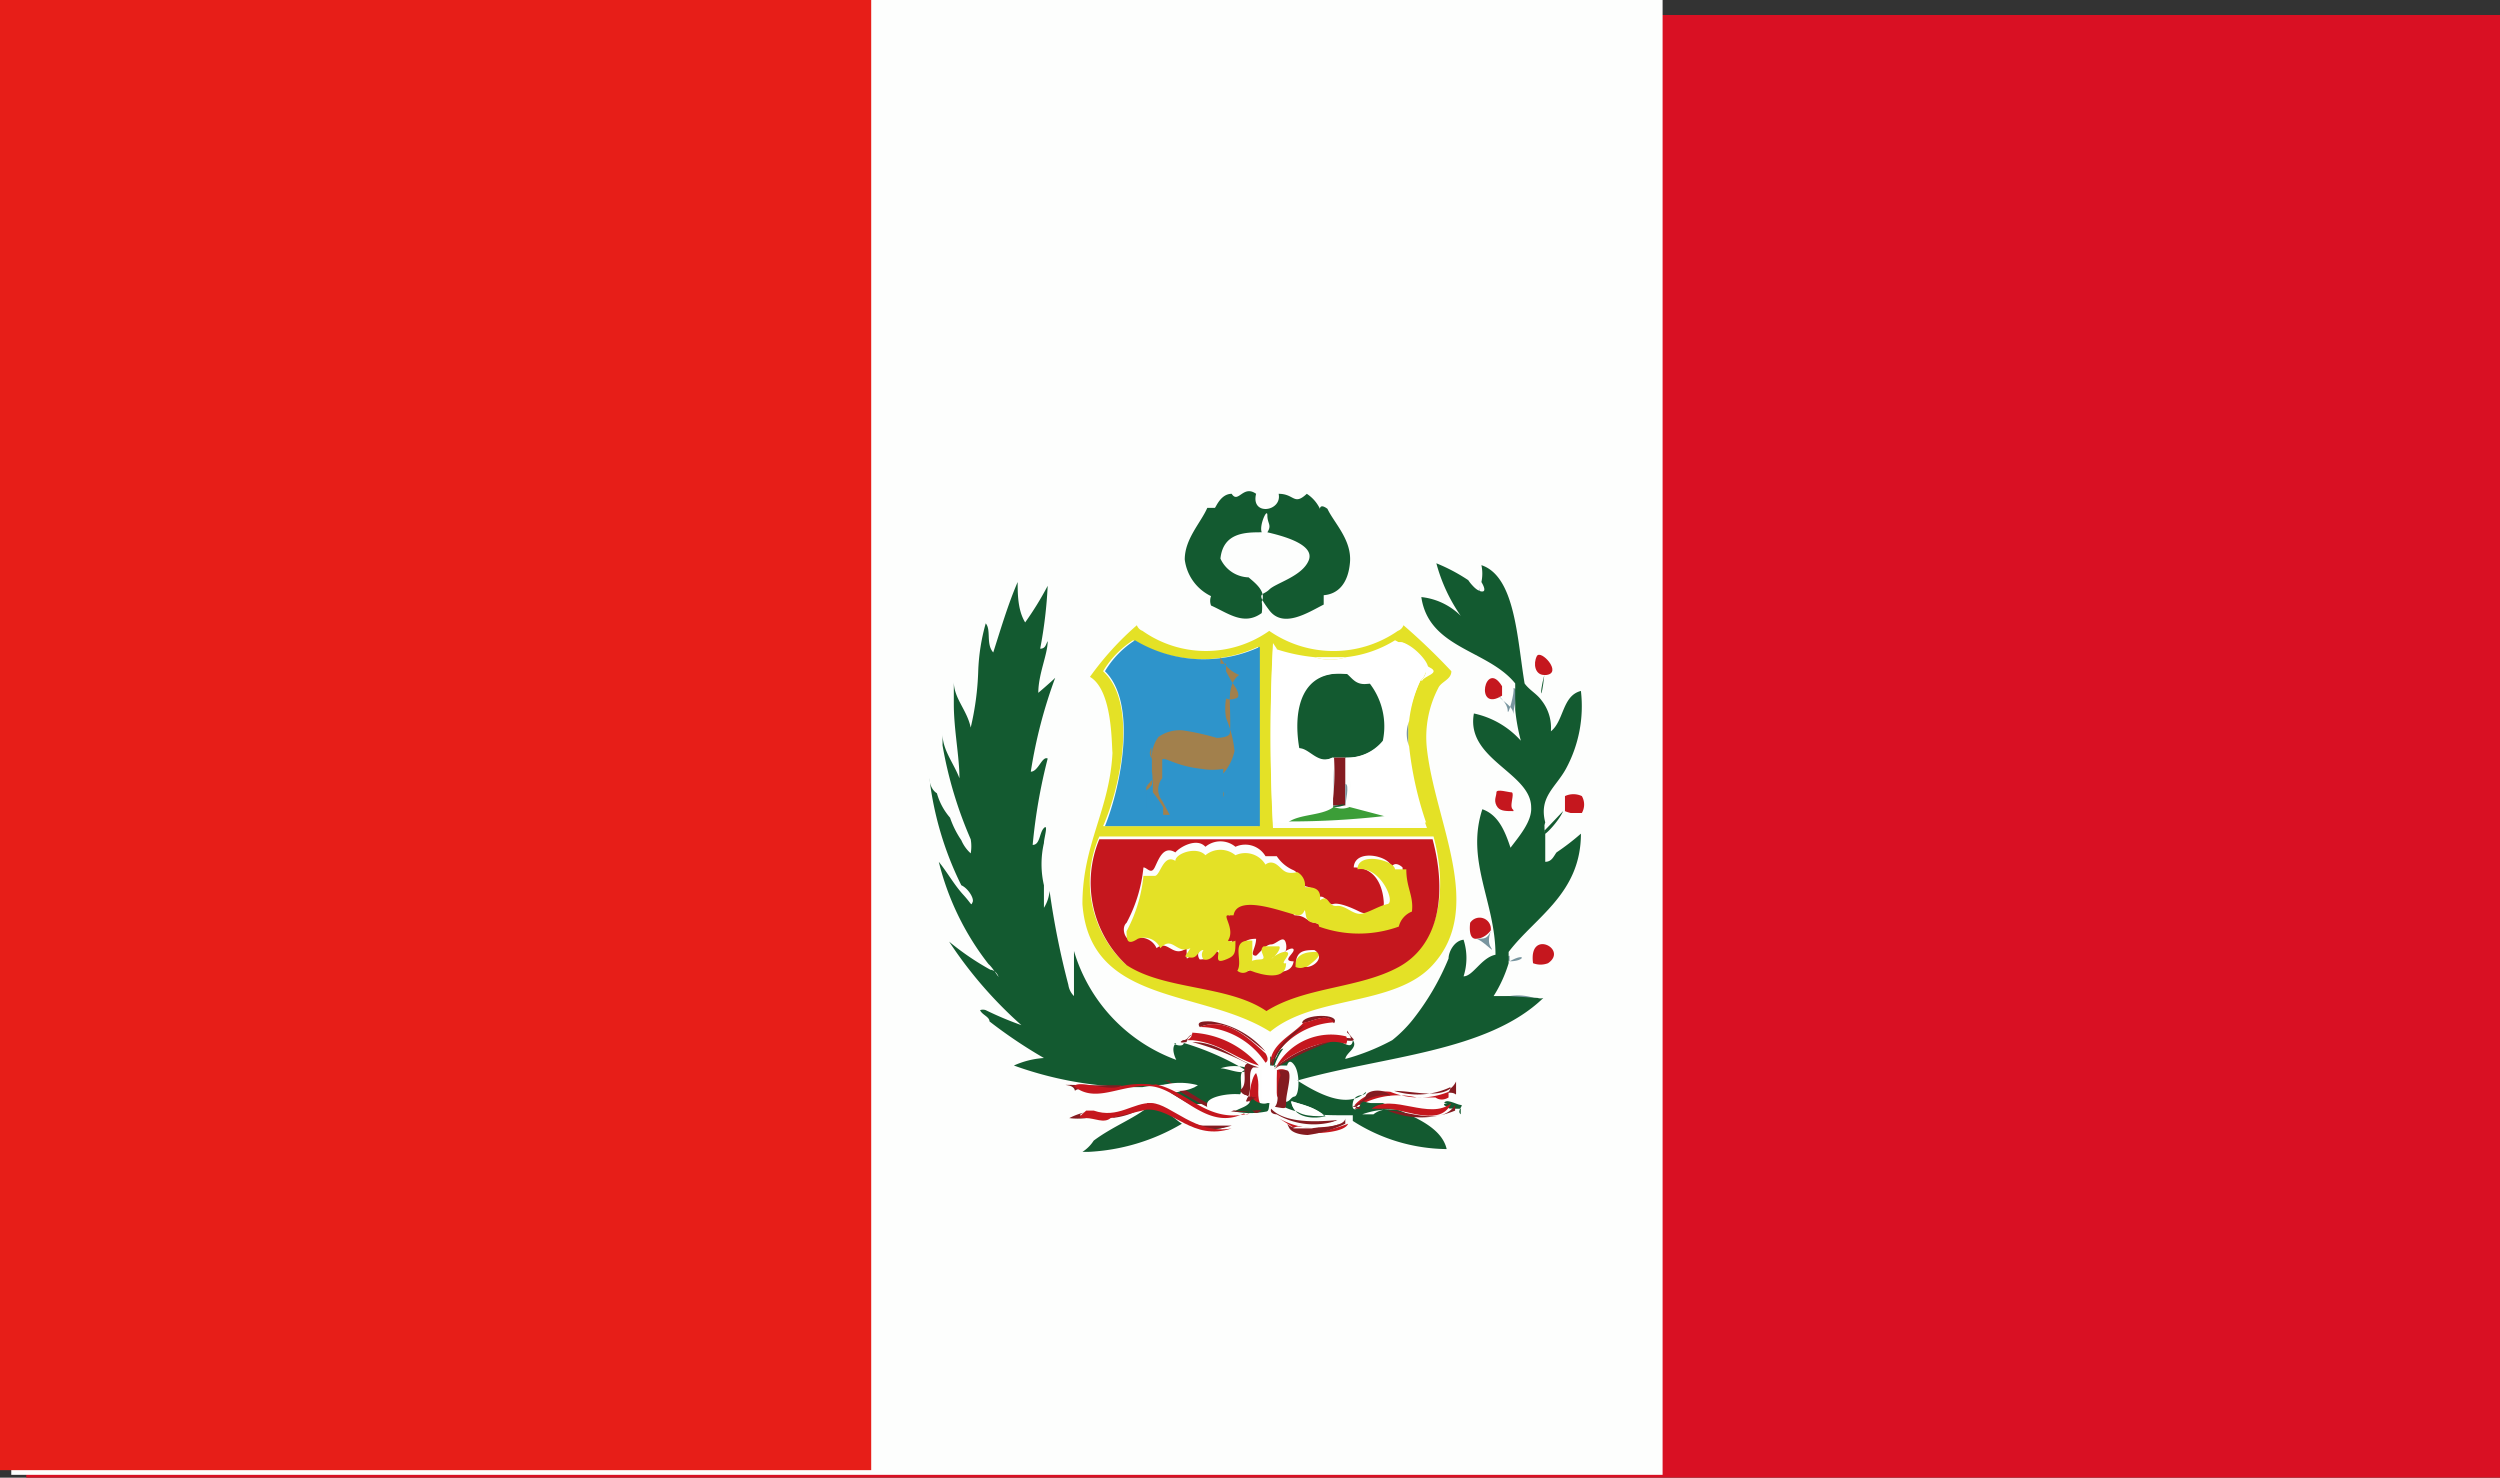 <svg xmlns="http://www.w3.org/2000/svg" viewBox="0 0 26.63 15.74"><rect x="0" y="0" width="26.63" height="15.74" fill="#333333" stroke="none"/><defs><style>.cls-1{fill:#d91023;}.cls-2{fill:#fdfefd;}.cls-3{fill:#e71e18;}.cls-4{fill:#135a30;}.cls-10,.cls-11,.cls-4,.cls-5,.cls-6,.cls-7,.cls-8,.cls-9{fill-rule:evenodd;}.cls-5{fill:#e4e126;}.cls-6{fill:#fff;}.cls-7{fill:#c5171e;}.cls-8{fill:#78959f;}.cls-9{fill:#841b20;}.cls-10{fill:#3c9e38;}.cls-11{fill:#2e94cb;}.cls-12{fill:#a2804c;}</style></defs><title>flag_604</title><g id="レイヤー_2" data-name="レイヤー 2"><g id="flag"><rect class="cls-1" x="0.28" y="0.16" width="26.35" height="15.58"/><rect class="cls-2" x="0.12" width="17.59" height="15.71"/><rect class="cls-3" width="9.28" height="15.66"/><path class="cls-4" d="M13.12,5.26c.07.11.12-.1.26,0-.06.24.28.19.24,0,.17,0,.16.13.3,0a.39.39,0,0,1,.14.16s0-.06.08,0h0c.07.15.26.33.24.57s-.14.34-.28.35v.1c-.16.08-.43.26-.58.06s-.07-.15,0-.22.35-.14.42-.31-.27-.26-.44-.3c.05-.08,0-.09,0-.18s-.09.11-.06.18c-.17,0-.41,0-.44.28a.34.34,0,0,0,.3.2c.07.06.19.15.14.26a.41.41,0,0,1,0,.12c-.19.14-.36,0-.54-.08a.14.14,0,0,1,0-.1.5.5,0,0,1-.28-.39c0-.22.17-.39.24-.55,0,0,.07,0,.08,0S13,5.26,13.12,5.26Z"/><path class="cls-5" d="M11.61,7.21s0,0,0,0a3.14,3.14,0,0,1,.5-.55.1.1,0,0,0,.06.06,1.17,1.17,0,0,0,1.35,0,1.2,1.2,0,0,0,1.37,0,.1.1,0,0,0,.06-.06,6.7,6.7,0,0,1,.51.49c0,.09-.11.11-.14.18a1.13,1.13,0,0,0-.12.65c.09.79.62,1.69.06,2.3-.4.44-1.26.32-1.73.71-.73-.46-1.92-.28-2-1.36,0-.64.29-1,.32-1.61C11.84,7.92,11.85,7.35,11.61,7.21Zm.46-.39a1,1,0,0,0-.32.33c.37.34.19,1.22,0,1.65h1.65V6.89A1.42,1.42,0,0,1,12.07,6.82Zm3.06.43h0c0-.05.07-.07.08-.14s-.23-.32-.34-.26a1.25,1.25,0,0,1-.52.18H14a1.89,1.89,0,0,1-.44-.12v0a18,18,0,0,0,0,1.91H15.2s0,0,0,0A3.74,3.74,0,0,1,15,7.94V7.68A1.39,1.39,0,0,1,15.13,7.25Zm-3.12,3c.41.27,1.08.2,1.49.49.39-.26,1-.24,1.41-.47s.52-.76.36-1.36H11.71A1.2,1.2,0,0,0,12,10.28Z"/><path class="cls-6" d="M13.6,6.91c0,.58,0,1.24,0,1.85a12.76,12.76,0,0,0,1.61,0s0,0,0,0H13.56a18,18,0,0,1,0-1.91Z"/><path class="cls-7" d="M16.45,7.19c-.1,0-.12-.12-.08-.2s.28.18.1.2Z"/><path class="cls-6" d="M14,7h.34A.55.55,0,0,1,14,7Z"/><path class="cls-4" d="M14.19,8.07c-.16.08-.25-.07-.36-.1-.07-.41,0-.85.52-.79.06.05.1.13.24.1a.75.75,0,0,1,.14.61.49.49,0,0,1-.4.18s-.08,0-.12,0Z"/><path class="cls-7" d="M16,7.41c-.3.19-.18-.4,0-.1v.06S16,7.39,16,7.41Z"/><path class="cls-8" d="M15,7.68v.27A.37.37,0,0,1,15,7.68Z"/><path class="cls-8" d="M14.19,8.07h0a2.56,2.56,0,0,1,0,.51Z"/><path class="cls-9" d="M14.21,8.07s.07,0,.12,0v.51c-.07,0-.08,0-.14,0v0A2.56,2.56,0,0,0,14.21,8.07Z"/><path class="cls-7" d="M16.12,8.64c-.09,0-.15,0-.18-.06s0-.1,0-.14.13,0,.16,0,0,.09,0,.14S16.13,8.62,16.12,8.64Z"/><path class="cls-7" d="M16.67,8.64c0-.06,0-.11,0-.16a.21.21,0,0,1,.18,0,.18.18,0,0,1,0,.18h-.12S16.69,8.65,16.67,8.64Z"/><path class="cls-4" d="M14.33,8.57s0,0,0,0h0a.21.21,0,0,1-.2,0C14.25,8.6,14.26,8.56,14.33,8.57Z"/><path class="cls-7" d="M15.72,10c-.06,0-.07-.08-.06-.17a.12.12,0,0,1,.22.08S15.82,10,15.72,10Z"/><path class="cls-7" d="M16.49,10.26a.22.22,0,0,1-.16,0C16.28,9.89,16.71,10.11,16.49,10.26Z"/><path class="cls-5" d="M13.89,10.32a.12.12,0,0,1-.1,0c0-.14.09-.18.22-.18S13.95,10.28,13.89,10.32Z"/><path class="cls-8" d="M16,10.63a.55.55,0,0,1,.34,0Z"/><path class="cls-7" d="M12.7,11a1,1,0,0,1,.71.35c-.25-.07-.41-.24-.71-.27h-.06S12.7,11.06,12.7,11Z"/><path class="cls-7" d="M13.42,11.75v0s-.07,0-.1,0,0-.27.06-.32h0C13.43,11.55,13.38,11.64,13.42,11.75Z"/><path class="cls-7" d="M13.6,11.4h0a.12.12,0,0,1,.1,0c0,.12,0,.26-.06.33h0C13.56,11.64,13.59,11.55,13.6,11.4Z"/><path class="cls-7" d="M14.49,11.77h-.06a.44.44,0,0,1,.38-.14h0a.82.82,0,0,0,.62,0s0,0,0,.06,0,0,0,0-.07.05-.14,0h-.2A.85.85,0,0,0,14.49,11.77Z"/><path class="cls-7" d="M14,12.07a2.13,2.13,0,0,0,.36-.1C14.33,12.05,14.11,12.07,14,12.07Z"/><path class="cls-4" d="M13.06,12a.29.29,0,0,1-.24,0Z"/><path class="cls-8" d="M16.12,7.33c.08,0,0,.19,0,.28,0-.09-.11-.13-.16-.2s0,0,0,0,.1.08.1.16S16.14,7.36,16.12,7.33Z"/><path class="cls-8" d="M10.6,10.24s.09.06.1.12-.07,0-.08-.06S10.59,10.27,10.6,10.24Z"/><path class="cls-4" d="M15.38,11.77c0-.09.14,0,.18,0s-.05.06,0,.1h0s0-.05,0-.06h-.12Z"/><path class="cls-8" d="M16.08,10.18v.06c.18-.1.17,0,0,0,0,0,0,0,0,0S16,10.2,16.08,10.18Z"/><path class="cls-4" d="M16.45,8.8s0,.05,0,.08.16-.14.2-.24,0,0,0,0-.16.17-.24.25A.18.18,0,0,1,16.45,8.8Z"/><path class="cls-8" d="M15.64,6.21c.05,0,.13.19.12,0,0,0,0,.07,0,.1S15.68,6.26,15.64,6.21Z"/><path class="cls-4" d="M16.38,10.63a.09.09,0,0,0,.06,0c-.6.58-1.71.62-2.62.88.19.12.53.32.73.12,0,.06-.12,0-.14.12s.09.05.08,0,.06,0,.12,0,.08,0,.12,0c.26.12.62.23.68.49a1.88,1.88,0,0,1-1-.3s0-.06,0-.06l-.06,0h0c-.23,0-.56,0-.72-.12s-.08.07-.14.08,0,0,0,0,0,0,0,0a.88.88,0,0,1-.34,0c.07-.05.19-.05.18-.18,0,.08.15.12.18.08h.16c.08,0,.07-.05.12-.06s.06-.24,0-.33-.08,0-.08,0h-.18v0s0,0,0,0,0-.07,0-.1v0c.08.1.06-.07.14-.08a.65.65,0,0,0-.1.2s0,0,0,0,0,0,0,0v0a2.77,2.77,0,0,1,.6-.29s0,0,.06,0,.17.12.18,0c.06.08-.07.13-.08.2a2.34,2.34,0,0,0,.5-.2,1.37,1.37,0,0,0,.22-.22,2.7,2.7,0,0,0,.38-.65c0-.07.06-.19.16-.2a.64.64,0,0,1,0,.39c.1,0,.19-.2.34-.23,0-.56-.32-1-.14-1.55.17.06.24.23.3.41.09-.12.23-.28.22-.43,0-.37-.7-.51-.61-1a.93.93,0,0,1,.5.29,2.07,2.07,0,0,1-.06-.33c0-.09,0-.26,0-.28-.29-.36-.92-.37-1-.92a.7.7,0,0,1,.42.2A1.79,1.79,0,0,1,15.3,6a1.89,1.89,0,0,1,.34.18s.07.11.14.12,0-.1,0-.1a.43.43,0,0,0,0-.18c.36.12.38.78.46,1.26.05.07.13.11.18.18a.47.47,0,0,1,.1.33c.14-.11.12-.38.32-.43a1.4,1.4,0,0,1-.16.83c-.11.2-.29.3-.22.57a.18.18,0,0,0,0,.12v.3c.07,0,.09-.06.12-.1a2.56,2.56,0,0,0,.26-.2c0,.64-.49.89-.77,1.26,0,0,0,.09,0,.12a1.41,1.41,0,0,1-.16.35c.07,0,.09,0,.16,0Zm-2.62,1.1c0,.16.2.2.36.16C14,11.79,13.88,11.77,13.76,11.73Z"/><path class="cls-9" d="M14.49,11.79s-.07,0-.08,0,.12-.06.14-.12.19-.08.26,0a.44.44,0,0,0-.38.14h.06Z"/><path class="cls-9" d="M13.54,11.81c.15.16.49.14.72.12a.78.78,0,0,1-.66-.06s0,0,0,0,0,0,0,0S13.52,11.87,13.54,11.81Z"/><path class="cls-9" d="M13.62,11.4s0,0,.08,0,0,.24,0,.33,0,.08-.12.06v0h0c.06-.07,0-.2.06-.33A.12.12,0,0,0,13.62,11.4Z"/><path class="cls-9" d="M14.17,11.1a2.77,2.77,0,0,0-.6.29v0h0A1.13,1.13,0,0,1,14.17,11.1Z"/><path class="cls-4" d="M10.42,7.15a2.14,2.14,0,0,1,.08-.51c.06.07,0,.22.08.31.08-.25.16-.52.26-.75,0,.12,0,.3.08.43a3.34,3.34,0,0,0,.24-.39,4.75,4.75,0,0,1-.08.67c.06,0,.06-.05.08-.08,0,.14-.1.35-.1.55,0,0,.13-.11.18-.16a5.16,5.16,0,0,0-.26,1c.08,0,.12-.17.18-.14A5.82,5.82,0,0,0,11,9c.08,0,.07-.13.12-.18s0,.11,0,.16a1,1,0,0,0,0,.45c0,.08,0,.2,0,.24a.4.4,0,0,0,.06-.18,8.6,8.6,0,0,0,.2,1,.21.21,0,0,0,.06.12s0-.15,0-.18v-.08c0-.07,0-.19,0-.22a1.77,1.77,0,0,0,1.09,1.16s-.07-.13,0-.18h0c-.07,0,.07.06.08,0h0a2.87,2.87,0,0,1,.66.29c-.11,0,0,.23-.08.28s-.28.07-.42.08.05,0,.06.08a2.88,2.88,0,0,1-.36-.2.37.37,0,0,0,.2-.06s0,0,.06,0a1.54,1.54,0,0,0-.56,0h0s-.1,0-.14,0a3.87,3.87,0,0,1-1.23-.23.92.92,0,0,1,.32-.08,5.11,5.11,0,0,1-.58-.39c0-.05-.08-.07-.1-.12a.09.09,0,0,1,.06,0,3.59,3.59,0,0,0,.38.16,4.48,4.48,0,0,1-.77-.89,2.83,2.83,0,0,0,.44.3s.05,0,.08.06-.06-.09-.1-.12A2.89,2.89,0,0,1,10,9.18c.09.11.16.24.26.35s.08.12.1.08-.05-.15-.12-.18a3.49,3.49,0,0,1-.34-1.14s0,.11.08.16a.67.67,0,0,0,.14.26,1,1,0,0,0,.12.24.4.4,0,0,0,.1.14.44.44,0,0,0,0-.15,4.35,4.35,0,0,1-.3-1s0-.12,0-.12c0,.17.12.31.18.47,0-.23-.06-.52-.06-.79,0-.08,0-.2,0-.24,0,.18.14.3.18.49A3,3,0,0,0,10.42,7.15ZM13,11.38c.09,0,.25.09.3,0A.48.48,0,0,0,13,11.38Z"/><path class="cls-9" d="M12.7,11.1c.3,0,.46.2.71.27h0v0h-.06c-.07.05,0,.22-.06.32s.07,0,.1,0v0l0,0s-.16,0-.18-.08v0c.1-.06,0-.27.08-.28A2.87,2.87,0,0,0,12.7,11.1Z"/><path class="cls-9" d="M12.56,11.62a2.88,2.88,0,0,0,.36.2.24.24,0,0,0,.18,0,.88.88,0,0,0,.34,0s0,0,0,0,0,0,0,0-.07.08-.1,0a.05.05,0,0,0,.06,0c-.48.12-.68-.23-1-.31h.06C12.45,11.58,12.49,11.62,12.56,11.62Z"/><path class="cls-6" d="M15.13,7.25c.19-.15-.14-.36-.24-.4.1-.06.22.2.34.26s-.06.09-.08.14Z"/><path class="cls-4" d="M16.45,7.19h0C16.42,7.48,16.39,7.42,16.45,7.19Z"/><path class="cls-10" d="M14.39,8.59l.38.1a9,9,0,0,1-1.05.06c.12-.1.35-.07.48-.16A.21.21,0,0,0,14.39,8.59Z"/><path class="cls-8" d="M14.33,8.35c.05,0,0,.2,0,.24s0,0,0,0Z"/><path class="cls-8" d="M16.12,8.64s0,0,0,0S16.25,8.92,16.12,8.64Z"/><path class="cls-7" d="M11.71,8.94h3.55c.16.6.06,1.13-.36,1.36s-1,.21-1.41.47c-.41-.28-1.08-.22-1.49-.49A1.2,1.2,0,0,1,11.71,8.94Zm1.89.18c-.06,0-.1,0-.12,0a.25.25,0,0,0-.32-.1.25.25,0,0,0-.32,0c-.09-.1-.27,0-.32.06-.13-.08-.18.08-.22.16s-.08,0-.12,0a1.57,1.57,0,0,1-.18.59c-.07.06,0,.23.08.17a.19.19,0,0,1,.24.1c.12-.1.17.11.32,0,0,.06,0,.06,0,.1s.07-.07.14-.08a.08.08,0,0,0,0,.1c.11,0,.11-.05.16-.08s.05.06.08.08.12-.08.1-.2a.09.09,0,0,1-.08,0c.06-.12-.08-.13,0-.27s0,0,.06,0c0-.29.59-.12.69,0v0c.12,0,.13.07.22.08a1.25,1.25,0,0,0,.85,0A.23.23,0,0,1,15,9.69c0-.17-.05-.25-.06-.45,0,0-.08-.08-.12,0,0-.12-.39-.21-.4,0,.24,0,.31.21.32.37s-.18.14-.26.1-.22-.1-.28-.08-.08-.13-.18-.06c0-.12-.08-.12-.16-.14a.16.16,0,0,0-.08-.16A.4.4,0,0,1,13.6,9.12Zm-.22,1.06c-.08,0,0-.08,0-.18-.25,0-.09.22-.16.32a.09.09,0,0,0,.12,0s0,0,.06,0,.35.11.38-.08c-.13,0,0-.08,0-.12s-.09,0-.14.06.08,0,.06-.12-.1,0-.16,0S13.41,10.16,13.38,10.18Zm.64-.06c-.13,0-.22,0-.22.18a.12.12,0,0,0,.1,0C14,10.31,14.12,10.19,14,10.12Z"/><path class="cls-5" d="M12,9.92a1.57,1.57,0,0,0,.18-.59s.06,0,.12,0,.09-.24.22-.16c0-.08.23-.16.32-.06a.25.25,0,0,1,.32,0,.25.25,0,0,1,.32.1s.05-.05.12,0,.08.11.22.08a.16.16,0,0,1,.08.16c.07,0,.18,0,.16.14.1-.07.08.07.18.06s.18.11.28.08.17-.08.26-.1-.08-.41-.32-.37c0-.19.39-.1.4,0,0,0,.08,0,.12,0,0,.2.08.28.06.45a.23.23,0,0,0-.14.16,1.25,1.25,0,0,1-.85,0c0-.07-.12,0-.14-.12s0,0-.08,0-.65-.25-.69,0c0,0,0,0-.06,0s.08.15,0,.27a.09.09,0,0,0,.08,0c0,.13,0,.16-.1.2s-.09,0-.08-.08-.05.11-.16.08a.08.08,0,0,1,0-.1c-.06,0-.06.09-.14.08s-.06,0,0-.1c-.15.07-.19-.14-.32,0a.19.19,0,0,0-.24-.1C12,10.08,12,10,12,9.92Z"/><path class="cls-8" d="M15.72,10c.1,0,.12,0,.16-.08s-.06.08,0,.17S15.78,10,15.72,10Z"/><path class="cls-5" d="M13.3,10.34a.09.09,0,0,1-.12,0c.07-.11-.09-.34.16-.32,0,.1,0,.14,0,.18S13.32,10.28,13.3,10.34Z"/><path class="cls-9" d="M13.87,10.9c0-.1.42-.11.34,0C14.13,10.78,14,10.88,13.87,10.9Z"/><path class="cls-7" d="M13.89,10.89c.08,0,.24-.11.32,0a.81.81,0,0,0-.68.45c0-.21.21-.3.34-.43Z"/><path class="cls-9" d="M13.54,11.34s0,0,0,0a.65.65,0,0,1,.1-.2.76.76,0,0,1,.26-.22c-.13.13-.29.22-.34.43Z"/><path class="cls-9" d="M12.78,10.94c-.05-.07.08-.06.12-.06a.94.94,0,0,1,.58.32v0C13.32,11.08,13.07,10.82,12.78,10.94Z"/><path class="cls-9" d="M14.35,11c0-.05,0,0,.06.06s-.19,0-.25,0a1.28,1.28,0,0,1,.23,0A.09.09,0,0,0,14.35,11Z"/><path class="cls-9" d="M12.6,11.08c.06,0,.05-.05.1-.06s-.05,0-.06.08h0S12.53,11.12,12.6,11.08Z"/><path class="cls-9" d="M14.85,11.62c.23,0,.56.11.66-.1,0,0,0,.08,0,.12s0,0-.06,0,0,0,0-.06A.82.82,0,0,1,14.85,11.62Z"/><path class="cls-9" d="M11.45,11.62s0-.05-.08-.06.13,0,.22,0,.24,0,.36,0C11.81,11.69,11.51,11.55,11.45,11.62Z"/><path class="cls-6" d="M15.26,11.75c.07,0,.08,0,.14,0s-.08,0,0,.06h.08c-.24.19-.64-.11-.85.06-.06,0-.08,0-.12,0v0a.85.85,0,0,1,.58,0A.23.23,0,0,0,15.26,11.75Z"/><path class="cls-9" d="M12.21,11.79c.29,0,.5.34.91.2.15,0,0,0-.06,0h-.24c-.09,0-.15-.05-.24-.06s-.18-.18-.36-.18Z"/><path class="cls-9" d="M11.83,11.91l.36-.12A.78.78,0,0,1,11.83,11.91Z"/><path class="cls-9" d="M11.57,11.91a.71.71,0,0,1-.18,0,.68.68,0,0,1,.16-.06C11.48,11.88,11.5,11.88,11.57,11.91Z"/><path class="cls-9" d="M15.5,11.77s0,0,0,.06a.93.93,0,0,1-.72,0C15,11.83,15.35,12,15.5,11.77Z"/><path class="cls-4" d="M12.23,11.79c.18,0,.25.11.36.18a2.16,2.16,0,0,1-1,.3s-.06,0-.06,0a.4.4,0,0,0,.12-.12C11.85,12,12.09,11.91,12.23,11.79Z"/><path class="cls-7" d="M13.62,11.91s0,0,0,0a.78.78,0,0,0,.66.06h0a.73.73,0,0,1-.44.08Z"/><path class="cls-9" d="M13.93,12.09s-.16,0-.2-.08,0,0,.06,0,.13,0,.18,0,.36,0,.36-.1,0,0,0,.06A1.31,1.31,0,0,1,13.93,12.09Z"/><path class="cls-6" d="M15.13,7.25a1.39,1.39,0,0,0-.12.43.37.37,0,0,0,0,.27,3.74,3.74,0,0,0,.18.81,12.76,12.76,0,0,1-1.61,0c0-.61,0-1.28,0-1.85A1.89,1.89,0,0,0,14,7a.55.55,0,0,0,.34,0,1.25,1.25,0,0,0,.52-.18C15,6.89,15.31,7.1,15.13,7.25Zm-.79.82a.49.49,0,0,0,.4-.18.75.75,0,0,0-.14-.61c-.14,0-.18-.05-.24-.1-.5-.06-.59.38-.52.79.11,0,.2.18.36.1v.53c-.12.09-.36.07-.48.16a9,9,0,0,0,1.05-.06l-.38-.1h0c-.05,0,0-.2,0-.24Z"/><path class="cls-7" d="M14.17,11.1a1.13,1.13,0,0,0-.58.27.67.67,0,0,1,.75-.33.09.09,0,0,1,0,.08C14.33,11.12,14.25,11.09,14.17,11.1Z"/><path class="cls-7" d="M13.48,11.22s.05.07,0,.1a.84.84,0,0,0-.7-.38C13.07,10.82,13.32,11.08,13.48,11.22Z"/><path class="cls-6" d="M12.76,11.56a.37.37,0,0,1-.2.06c-.08,0-.12,0-.18-.06A.72.72,0,0,1,12.76,11.56Z"/><path class="cls-6" d="M14.11,11.89c-.16,0-.33,0-.36-.16C13.88,11.77,14,11.79,14.11,11.89Z"/><path class="cls-7" d="M14.79,11.81s-.05,0-.06,0-.12,0-.12,0c.22-.17.62.13.85-.06h0C15.35,12,15,11.83,14.79,11.81Z"/><path class="cls-7" d="M11.83,11.91c-.07.06-.17,0-.26,0s-.09,0,0-.08,0,0,0,0h.08c.26.09.42-.09.62-.08s.47.34.85.27c-.42.14-.62-.22-.91-.2h0Z"/><path class="cls-6" d="M13.44,11.4h.16c0,.14,0,.24,0,.35v0h-.16l0,0c0-.11,0-.2,0-.35Z"/><path class="cls-6" d="M12.92,11.83s-.08,0-.06-.08.3-.12.42-.08v0c0,.13-.11.13-.18.18A.24.24,0,0,1,12.92,11.83Z"/><path class="cls-6" d="M13.83,12a.73.73,0,0,0,.44-.08l.06,0a2.13,2.13,0,0,1-.36.1s-.14,0-.18,0S13.81,12,13.83,12Z"/><path class="cls-7" d="M12.25,11.55h0a.1.1,0,0,0,.06,0c.36.08.55.42,1,.31a.05.05,0,0,1-.06,0c-.4.2-.68-.27-1-.29s-.58.19-.81,0c.06-.07.36.06.5,0A1.05,1.05,0,0,1,12.25,11.55Z"/><path class="cls-11" d="M13.42,6.89V8.8H11.77c.17-.42.35-1.31,0-1.65a1,1,0,0,1,.32-.33A1.42,1.42,0,0,0,13.42,6.89Z"/><path class="cls-5" d="M13.46,10.08c.06,0,.13,0,.16,0s0,.07-.06.12.06-.07.14-.06-.09.14,0,.12c0,.19-.25.13-.38.08s0-.12.1-.12S13.39,10.13,13.46,10.08Z"/><path class="cls-12" d="M12.38,8.09s0,.17,0,.2a.19.19,0,0,0,0,.24l.08.15a.08.08,0,0,1,0,0h-.07v0s0,0,0-.08a1.15,1.15,0,0,0-.11-.16s0-.05,0-.06a.71.71,0,0,0,0-.08s-.07.07-.07.09,0,.22,0,.22,0,0,0,0a.29.29,0,0,1,0,0h0l0,0,0,0V8.42s0,0,0,0a.27.27,0,0,0,.06-.06.39.39,0,0,0,0-.14s0-.14,0-.15a.28.28,0,0,1,0-.11s-.05.06,0,.12,0,0,0,0a.35.35,0,0,1,.07-.23.39.39,0,0,1,.26-.07,2.66,2.66,0,0,1,.36.08s.13,0,.14-.05,0-.31,0-.36,0-.19.1-.26A.38.38,0,0,1,13,7s0,0,0,.07l.06,0s0,.06,0,.08a1.29,1.29,0,0,0,.1.17s.07.11,0,.12a.13.13,0,0,1-.1,0l0,0a.63.63,0,0,0,0,.21,1.18,1.18,0,0,1,.09.35.55.55,0,0,1-.12.24v.44s0,0,0,0,0,0,0,0h0s0,.05,0,.05h0l0,0V8.49a.07.07,0,0,0,0-.06s0-.14,0-.15l0-.09h0a.66.66,0,0,1-.23,0C12.52,8.16,12.41,8.06,12.38,8.09Z"/></g></g></svg>